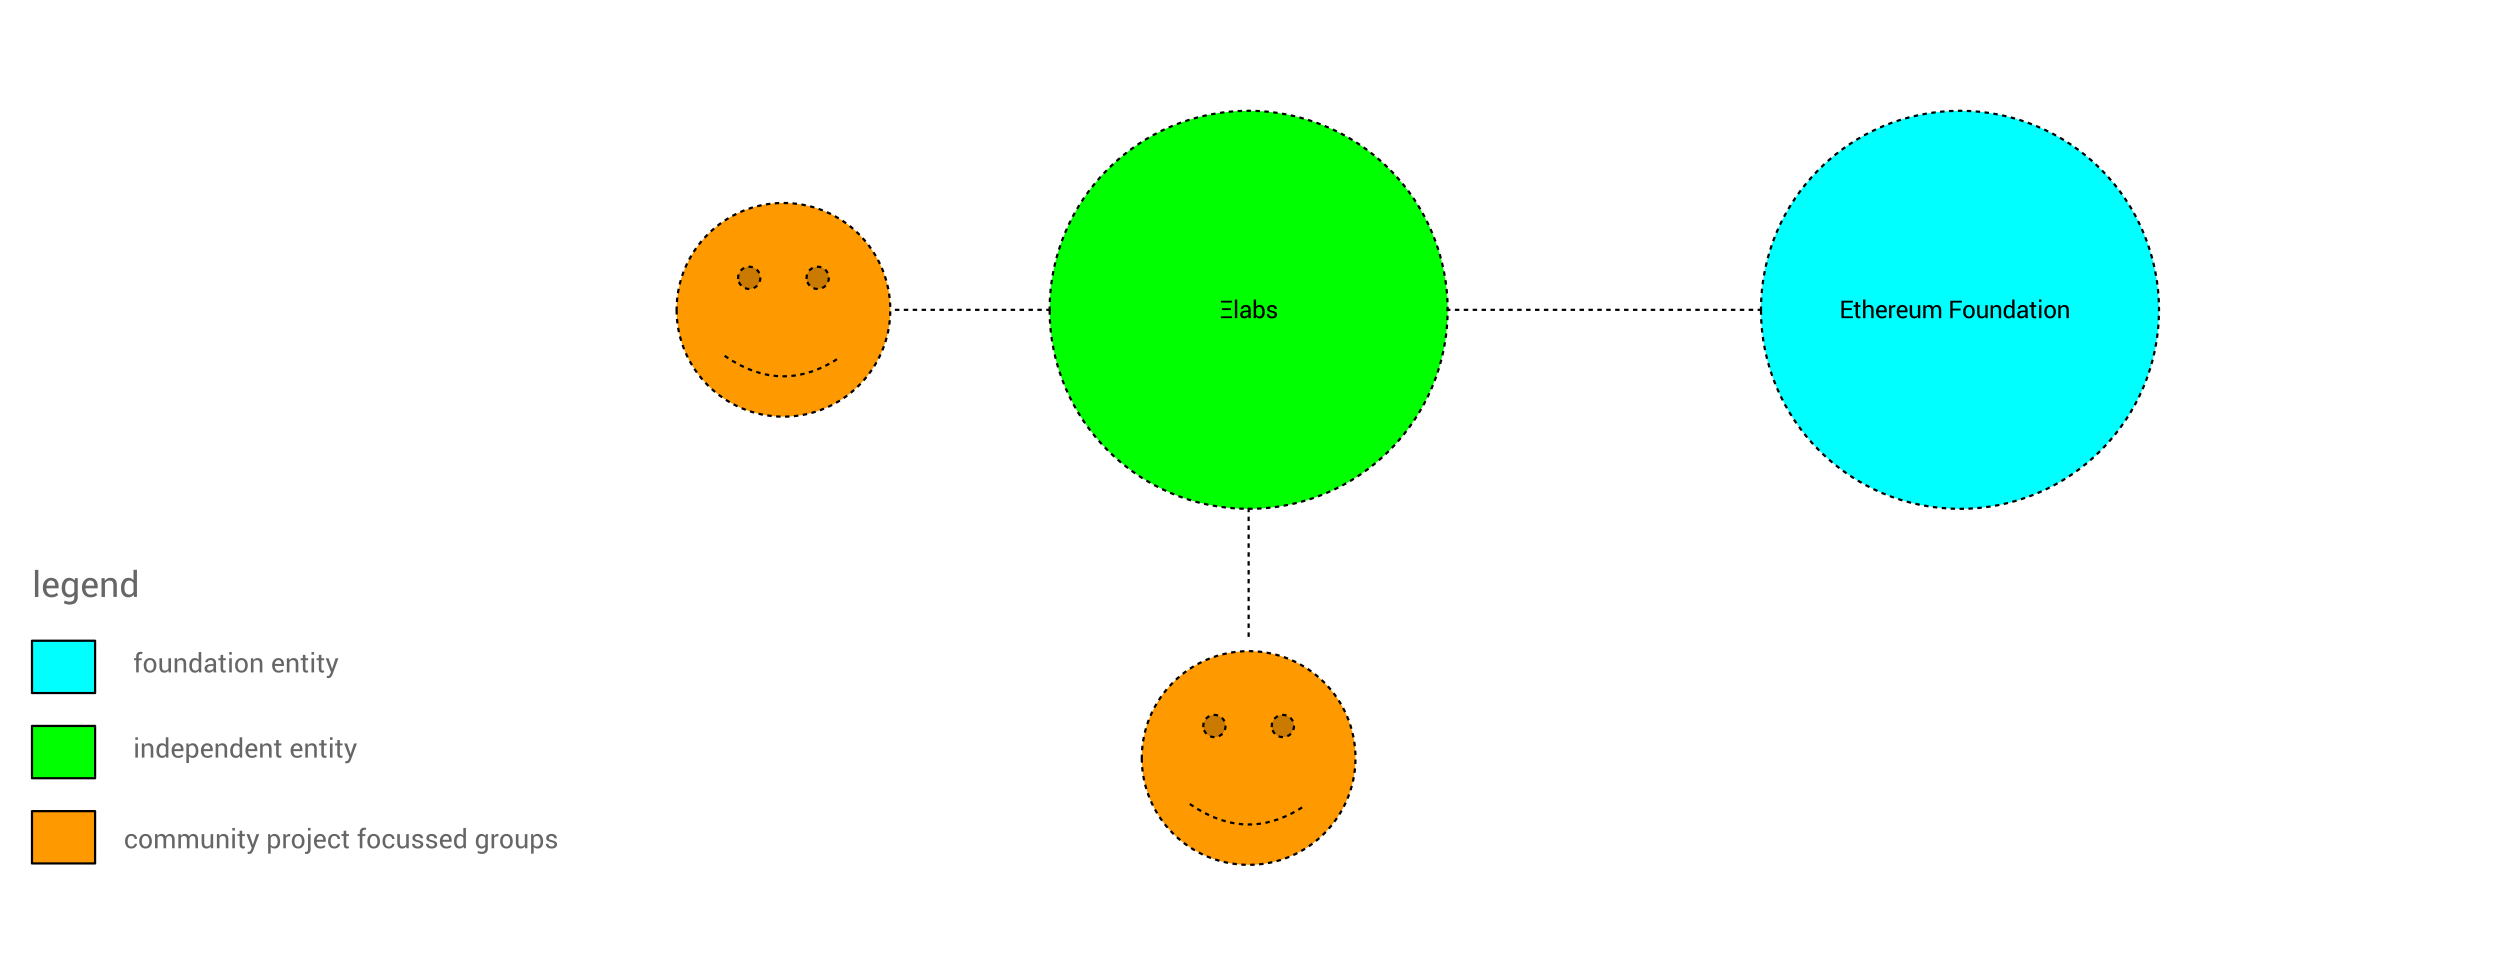 <svg xmlns="http://www.w3.org/2000/svg" xmlns:xlink="http://www.w3.org/1999/xlink" fill="none" stroke="none" stroke-linecap="square" stroke-miterlimit="10" version="1.1" viewBox="0 0 1123 438"><clipPath id="p.0"><path d="m0 0l1123.0 0l0 438.0l-1123.0 0l0 -438.0z" clip-rule="nonzero"/></clipPath><g clip-path="url(#p.0)"><path fill="#000" fill-opacity="0" fill-rule="nonzero" d="m0 0l1123.932 0l0 438.26l-1123.932 0z"/><path fill="#0ff" fill-rule="nonzero" d="m791.024 139.171l0 0c0 -49.375 40.026 -89.402 89.402 -89.402l0 0c23.711 0 46.45 9.419 63.216 26.185c16.766 16.766 26.185 39.506 26.185 63.216l0 0c0 49.375 -40.026 89.402 -89.402 89.402l0 0c-49.375 0 -89.402 -40.026 -89.402 -89.402z"/><path fill-rule="nonzero" stroke="#000" stroke-dasharray="1 3" stroke-linecap="butt" stroke-linejoin="round" stroke-width="1" d="m791.024 139.171l0 0c0 -49.375 40.026 -89.402 89.402 -89.402l0 0c23.711 0 46.45 9.419 63.216 26.185c16.766 16.766 26.185 39.506 26.185 63.216l0 0c0 49.375 -40.026 89.402 -89.402 89.402l0 0c-49.375 0 -89.402 -40.026 -89.402 -89.402z"/><path fill="#000" fill-rule="nonzero" d="m831.818 139.286l-3.578 0l0 2.797l4.125 0l0 0.828l-5.188 0l0 -7.828l5.125 0l0 0.844l-4.062 0l0 2.531l3.578 0l0 0.828zm2.791 -3.594l0 1.406l1.094 0l0 0.781l-1.094 0l0 3.531q0 0.406 0.156 0.578q0.172 0.172 0.453 0.172q0.094 0 0.203 -0.016q0.109 -0.031 0.203 -0.062l0.125 0.719q-0.109 0.094 -0.344 0.156q-0.219 0.062 -0.453 0.062q-0.641 0 -1.031 -0.391q-0.375 -0.391 -0.375 -1.219l0 -3.531l-0.922 0l0 -0.781l0.922 0l0 -1.406l1.062 0zm3.34 2.188q0.297 -0.422 0.734 -0.656q0.438 -0.234 0.969 -0.234q0.938 0 1.453 0.562q0.516 0.562 0.516 1.719l0 3.641l-1.062 0l0 -3.656q0 -0.719 -0.312 -1.062q-0.297 -0.344 -0.906 -0.344q-0.453 0 -0.812 0.219q-0.344 0.203 -0.578 0.547l0 4.297l-1.062 0l0 -8.375l1.062 0l0 3.344zm7.416 5.141q-1.219 0 -1.938 -0.797q-0.719 -0.812 -0.719 -2.109l0 -0.234q0 -1.234 0.734 -2.062q0.75 -0.828 1.75 -0.828q1.172 0 1.766 0.719q0.609 0.703 0.609 1.891l0 0.656l-3.766 0l-0.016 0.031q0.016 0.828 0.422 1.375q0.406 0.531 1.156 0.531q0.531 0 0.938 -0.141q0.406 -0.156 0.703 -0.438l0.406 0.688q-0.312 0.312 -0.828 0.516q-0.5 0.203 -1.219 0.203zm-0.172 -5.203q-0.531 0 -0.906 0.453q-0.375 0.453 -0.453 1.125l0 0.031l2.688 0l0 -0.141q0 -0.625 -0.344 -1.047q-0.328 -0.422 -0.984 -0.422zm6.135 0.219l-0.547 -0.031q-0.406 0 -0.703 0.203q-0.281 0.188 -0.438 0.547l0 4.156l-1.062 0l0 -5.812l0.953 0l0.094 0.844q0.25 -0.453 0.609 -0.703q0.359 -0.25 0.844 -0.25q0.109 0 0.219 0.031q0.109 0.016 0.172 0.031l-0.141 0.984zm3.325 4.984q-1.219 0 -1.938 -0.797q-0.719 -0.812 -0.719 -2.109l0 -0.234q0 -1.234 0.734 -2.062q0.75 -0.828 1.75 -0.828q1.172 0 1.766 0.719q0.609 0.703 0.609 1.891l0 0.656l-3.766 0l-0.016 0.031q0.016 0.828 0.422 1.375q0.406 0.531 1.156 0.531q0.531 0 0.938 -0.141q0.406 -0.156 0.703 -0.438l0.406 0.688q-0.312 0.312 -0.828 0.516q-0.5 0.203 -1.219 0.203zm-0.172 -5.203q-0.531 0 -0.906 0.453q-0.375 0.453 -0.453 1.125l0 0.031l2.688 0l0 -0.141q0 -0.625 -0.344 -1.047q-0.328 -0.422 -0.984 -0.422zm7.073 4.234q-0.266 0.469 -0.703 0.719q-0.422 0.25 -0.984 0.25q-0.953 0 -1.484 -0.594q-0.531 -0.609 -0.531 -1.906l0 -3.422l1.062 0l0 3.438q0 0.938 0.266 1.281q0.281 0.344 0.859 0.344q0.562 0 0.922 -0.219q0.375 -0.234 0.562 -0.656l0 -4.188l1.062 0l0 5.812l-0.953 0l-0.078 -0.859zm3.322 -4.953l0.062 0.766q0.297 -0.422 0.734 -0.641q0.438 -0.234 1.016 -0.234q0.578 0 0.984 0.281q0.422 0.266 0.641 0.797q0.266 -0.5 0.719 -0.781q0.453 -0.297 1.047 -0.297q0.891 0 1.406 0.609q0.516 0.609 0.516 1.844l0 3.469l-1.062 0l0 -3.484q0 -0.859 -0.297 -1.219q-0.281 -0.359 -0.875 -0.359q-0.547 0 -0.891 0.375q-0.328 0.375 -0.375 0.953l0 0.047l0 3.688l-1.062 0l0 -3.484q0 -0.812 -0.312 -1.188q-0.297 -0.391 -0.875 -0.391q-0.484 0 -0.797 0.203q-0.297 0.203 -0.469 0.562l0 4.297l-1.062 0l0 -5.812l0.953 0zm15.837 2.359l-3.562 0l0 3.453l-1.062 0l0 -7.828l5.172 0l0 0.844l-4.109 0l0 2.688l3.562 0l0 0.844zm1.129 0.5q0 -1.297 0.703 -2.125q0.703 -0.844 1.891 -0.844q1.219 0 1.906 0.844q0.703 0.828 0.703 2.125l0 0.109q0 1.297 -0.703 2.125q-0.688 0.828 -1.891 0.828q-1.203 0 -1.906 -0.828q-0.703 -0.828 -0.703 -2.125l0 -0.109zm1.062 0.109q0 0.922 0.391 1.531q0.391 0.594 1.156 0.594q0.766 0 1.156 -0.594q0.391 -0.609 0.391 -1.531l0 -0.109q0 -0.922 -0.406 -1.531q-0.391 -0.609 -1.156 -0.609q-0.75 0 -1.141 0.609q-0.391 0.609 -0.391 1.531l0 0.109zm8.932 1.984q-0.266 0.469 -0.703 0.719q-0.422 0.25 -0.984 0.25q-0.953 0 -1.484 -0.594q-0.531 -0.609 -0.531 -1.906l0 -3.422l1.062 0l0 3.438q0 0.938 0.266 1.281q0.281 0.344 0.859 0.344q0.562 0 0.922 -0.219q0.375 -0.234 0.562 -0.656l0 -4.188l1.062 0l0 5.812l-0.953 0l-0.078 -0.859zm3.322 -4.953l0.062 0.859q0.297 -0.453 0.734 -0.703q0.438 -0.266 1.0 -0.266q0.938 0 1.453 0.562q0.516 0.547 0.516 1.688l0 3.672l-1.062 0l0 -3.641q0 -0.781 -0.312 -1.094q-0.297 -0.328 -0.906 -0.328q-0.469 0 -0.828 0.219q-0.344 0.219 -0.547 0.609l0 4.234l-1.062 0l0 -5.812l0.953 0zm4.869 3.016q0 -1.406 0.594 -2.266q0.594 -0.859 1.672 -0.859q0.516 0 0.906 0.188q0.406 0.188 0.688 0.547l0 -3.188l1.047 0l0 8.375l-0.859 0l-0.125 -0.719q-0.281 0.406 -0.703 0.625q-0.406 0.203 -0.953 0.203q-1.062 0 -1.672 -0.766q-0.594 -0.766 -0.594 -2.031l0 -0.109zm1.047 0.109q0 0.875 0.359 1.406q0.359 0.531 1.125 0.531q0.469 0 0.781 -0.203q0.328 -0.219 0.547 -0.609l0 -2.719q-0.219 -0.359 -0.547 -0.562q-0.312 -0.219 -0.766 -0.219q-0.766 0 -1.141 0.641q-0.359 0.625 -0.359 1.625l0 0.109zm8.822 2.688q-0.062 -0.266 -0.094 -0.469q-0.016 -0.203 -0.031 -0.406q-0.297 0.422 -0.781 0.703q-0.469 0.281 -1.016 0.281q-0.906 0 -1.391 -0.453q-0.469 -0.469 -0.469 -1.297q0 -0.828 0.672 -1.297q0.688 -0.469 1.844 -0.469l1.141 0l0 -0.578q0 -0.5 -0.312 -0.797q-0.312 -0.312 -0.875 -0.312q-0.516 0 -0.844 0.266q-0.312 0.266 -0.312 0.625l-1.0 0l-0.016 -0.031q-0.031 -0.625 0.594 -1.156q0.641 -0.531 1.641 -0.531q0.984 0 1.578 0.5q0.609 0.5 0.609 1.453l0 2.797q0 0.312 0.031 0.609q0.031 0.281 0.125 0.562l-1.094 0zm-1.766 -0.781q0.578 0 1.031 -0.281q0.469 -0.297 0.609 -0.688l0 -0.938l-1.188 0q-0.641 0 -1.031 0.328q-0.375 0.312 -0.375 0.75q0 0.391 0.234 0.609q0.25 0.219 0.719 0.219zm5.453 -6.438l0 1.406l1.094 0l0 0.781l-1.094 0l0 3.531q0 0.406 0.156 0.578q0.172 0.172 0.453 0.172q0.094 0 0.203 -0.016q0.109 -0.031 0.203 -0.062l0.125 0.719q-0.109 0.094 -0.344 0.156q-0.219 0.062 -0.453 0.062q-0.641 0 -1.031 -0.391q-0.375 -0.391 -0.375 -1.219l0 -3.531l-0.922 0l0 -0.781l0.922 0l0 -1.406l1.062 0zm3.418 7.219l-1.047 0l0 -5.812l1.047 0l0 5.812zm0 -7.297l-1.047 0l0 -1.078l1.047 0l0 1.078zm1.294 4.344q0 -1.297 0.703 -2.125q0.703 -0.844 1.891 -0.844q1.219 0 1.906 0.844q0.703 0.828 0.703 2.125l0 0.109q0 1.297 -0.703 2.125q-0.688 0.828 -1.891 0.828q-1.203 0 -1.906 -0.828q-0.703 -0.828 -0.703 -2.125l0 -0.109zm1.062 0.109q0 0.922 0.391 1.531q0.391 0.594 1.156 0.594q0.766 0 1.156 -0.594q0.391 -0.609 0.391 -1.531l0 -0.109q0 -0.922 -0.406 -1.531q-0.391 -0.609 -1.156 -0.609q-0.75 0 -1.141 0.609q-0.391 0.609 -0.391 1.531l0 0.109zm6.197 -2.969l0.062 0.859q0.297 -0.453 0.734 -0.703q0.438 -0.266 1.0 -0.266q0.938 0 1.453 0.562q0.516 0.547 0.516 1.688l0 3.672l-1.062 0l0 -3.641q0 -0.781 -0.312 -1.094q-0.297 -0.328 -0.906 -0.328q-0.469 0 -0.828 0.219q-0.344 0.219 -0.547 0.609l0 4.234l-1.062 0l0 -5.812l0.953 0z"/><path fill="#0f0" fill-rule="nonzero" d="m471.488 139.171l0 0c0 -49.375 40.026 -89.402 89.402 -89.402l0 0c23.711 0 46.45 9.419 63.216 26.185c16.766 16.766 26.185 39.506 26.185 63.216l0 0c0 49.375 -40.026 89.402 -89.402 89.402l0 0c-49.375 0 -89.402 -40.026 -89.402 -89.402z"/><path fill-rule="nonzero" stroke="#000" stroke-dasharray="1 3" stroke-linecap="butt" stroke-linejoin="round" stroke-width="1" d="m471.488 139.171l0 0c0 -49.375 40.026 -89.402 89.402 -89.402l0 0c23.711 0 46.45 9.419 63.216 26.185c16.766 16.766 26.185 39.506 26.185 63.216l0 0c0 49.375 -40.026 89.402 -89.402 89.402l0 0c-49.375 0 -89.402 -40.026 -89.402 -89.402z"/><path fill="#000" fill-rule="nonzero" d="m548.408 142.082l5.031 0l0 0.828l-5.031 0l0 -0.828zm0.453 -3.641l4.078 0l0 0.828l-4.078 0l0 -0.828zm-0.438 -3.359l4.953 0l0 0.844l-4.953 0l0 -0.844zm7.338 7.828l-1.047 0l0 -8.375l1.047 0l0 8.375zm5.122 0q-0.062 -0.266 -0.094 -0.469q-0.016 -0.203 -0.031 -0.406q-0.297 0.422 -0.781 0.703q-0.469 0.281 -1.016 0.281q-0.906 0 -1.391 -0.453q-0.469 -0.469 -0.469 -1.297q0 -0.828 0.672 -1.297q0.688 -0.469 1.844 -0.469l1.141 0l0 -0.578q0 -0.5 -0.312 -0.797q-0.312 -0.312 -0.875 -0.312q-0.516 0 -0.844 0.266q-0.312 0.266 -0.312 0.625l-1.0 0l-0.016 -0.031q-0.031 -0.625 0.594 -1.156q0.641 -0.531 1.641 -0.531q0.984 0 1.578 0.5q0.609 0.5 0.609 1.453l0 2.797q0 0.312 0.031 0.609q0.031 0.281 0.125 0.562l-1.094 0zm-1.766 -0.781q0.578 0 1.031 -0.281q0.469 -0.297 0.609 -0.688l0 -0.938l-1.188 0q-0.641 0 -1.031 0.328q-0.375 0.312 -0.375 0.75q0 0.391 0.234 0.609q0.25 0.219 0.719 0.219zm9.015 -1.906q0 1.266 -0.609 2.031q-0.609 0.766 -1.656 0.766q-0.578 0 -1.0 -0.219q-0.422 -0.219 -0.703 -0.656l-0.125 0.766l-0.875 0l0 -8.375l1.062 0l0 3.25q0.266 -0.391 0.672 -0.594q0.406 -0.203 0.953 -0.203q1.078 0 1.672 0.859q0.609 0.859 0.609 2.266l0 0.109zm-1.062 -0.109q0 -1.0 -0.375 -1.625q-0.359 -0.641 -1.109 -0.641q-0.484 0 -0.828 0.25q-0.328 0.234 -0.531 0.641l0 2.516q0.203 0.422 0.531 0.672q0.328 0.234 0.844 0.234q0.734 0 1.094 -0.531q0.375 -0.531 0.375 -1.406l0 -0.109zm5.525 1.25q0 -0.344 -0.266 -0.562q-0.266 -0.234 -1.0 -0.406q-1.062 -0.219 -1.594 -0.609q-0.531 -0.406 -0.531 -1.094q0 -0.703 0.594 -1.203q0.609 -0.5 1.578 -0.5q1.016 0 1.609 0.531q0.594 0.516 0.578 1.266l-0.016 0.031l-1.016 0q0 -0.391 -0.328 -0.688q-0.312 -0.312 -0.828 -0.312q-0.562 0 -0.844 0.25q-0.266 0.25 -0.266 0.594q0 0.344 0.234 0.547q0.234 0.203 0.984 0.359q1.094 0.234 1.625 0.641q0.547 0.406 0.547 1.094q0 0.766 -0.625 1.25q-0.625 0.469 -1.641 0.469q-1.109 0 -1.75 -0.562q-0.641 -0.562 -0.609 -1.312l0.016 -0.031l1.016 0q0.031 0.562 0.422 0.828q0.391 0.25 0.906 0.25q0.562 0 0.875 -0.219q0.328 -0.234 0.328 -0.609z"/><path fill="#000" fill-opacity="0" fill-rule="nonzero" d="m791.024 139.171l-140.724 0"/><path fill-rule="nonzero" stroke="#000" stroke-dasharray="1 3" stroke-linecap="butt" stroke-linejoin="round" stroke-width="1" d="m791.024 139.171l-140.724 0"/><path fill="#0ff" fill-rule="nonzero" d="m14.37 287.819l28.346 0l0 23.496l-28.346 0z"/><path fill-rule="nonzero" stroke="#000" stroke-linecap="butt" stroke-linejoin="round" stroke-width="1" d="m14.37 287.819l28.346 0l0 23.496l-28.346 0z"/><path fill="#0f0" fill-rule="nonzero" d="m14.37 326.092l28.346 0l0 23.496l-28.346 0z"/><path fill-rule="nonzero" stroke="#000" stroke-linecap="butt" stroke-linejoin="round" stroke-width="1" d="m14.37 326.092l28.346 0l0 23.496l-28.346 0z"/><path fill="#000" fill-opacity="0" fill-rule="nonzero" d="m5.444 243.798l157.386 0l0 40.567l-157.386 0z"/><path fill="#666" fill-rule="nonzero" d="m17.225 268.158l-1.531 0l0 -12.188l1.531 0l0 12.188zm5.875 0.172q-1.766 0 -2.812 -1.172q-1.031 -1.188 -1.031 -3.062l0 -0.344q0 -1.812 1.062 -3.0q1.078 -1.203 2.547 -1.203q1.719 0 2.594 1.031q0.875 1.031 0.875 2.75l0 0.953l-5.484 0l-0.031 0.047q0.031 1.219 0.625 2.0q0.594 0.781 1.656 0.781q0.781 0 1.375 -0.219q0.594 -0.219 1.016 -0.609l0.609 1.0q-0.453 0.438 -1.203 0.75q-0.734 0.297 -1.797 0.297zm-0.234 -7.578q-0.766 0 -1.312 0.656q-0.547 0.656 -0.672 1.641l0.016 0.031l3.891 0l0 -0.203q0 -0.906 -0.484 -1.516q-0.484 -0.609 -1.438 -0.609zm4.852 3.328q0 -2.031 0.891 -3.281q0.891 -1.25 2.469 -1.25q0.797 0 1.406 0.328q0.609 0.312 1.016 0.922l0.188 -1.094l1.234 0l0 8.5q0 1.625 -0.953 2.5q-0.938 0.875 -2.719 0.875q-0.609 0 -1.328 -0.172q-0.703 -0.172 -1.234 -0.453l0.391 -1.203q0.406 0.234 0.984 0.375q0.594 0.156 1.172 0.156q1.125 0 1.625 -0.516q0.516 -0.516 0.516 -1.562l0 -0.953q-0.406 0.531 -0.984 0.812q-0.578 0.266 -1.328 0.266q-1.562 0 -2.453 -1.125q-0.891 -1.141 -0.891 -2.953l0 -0.172zm1.547 0.172q0 1.266 0.531 2.047q0.547 0.766 1.641 0.766q0.703 0 1.172 -0.312q0.469 -0.312 0.766 -0.891l0 -3.891q-0.297 -0.547 -0.781 -0.859q-0.469 -0.312 -1.141 -0.312q-1.094 0 -1.641 0.922q-0.547 0.922 -0.547 2.359l0 0.172zm11.391 4.078q-1.766 0 -2.812 -1.172q-1.031 -1.188 -1.031 -3.062l0 -0.344q0 -1.812 1.062 -3.0q1.078 -1.203 2.547 -1.203q1.719 0 2.594 1.031q0.875 1.031 0.875 2.75l0 0.953l-5.484 0l-0.031 0.047q0.031 1.219 0.625 2.0q0.594 0.781 1.656 0.781q0.781 0 1.375 -0.219q0.594 -0.219 1.016 -0.609l0.609 1.0q-0.453 0.438 -1.203 0.75q-0.734 0.297 -1.797 0.297zm-0.234 -7.578q-0.766 0 -1.312 0.656q-0.547 0.656 -0.672 1.641l0.016 0.031l3.891 0l0 -0.203q0 -0.906 -0.484 -1.516q-0.484 -0.609 -1.438 -0.609zm6.57 -1.047l0.109 1.25q0.422 -0.672 1.047 -1.031q0.641 -0.375 1.453 -0.375q1.375 0 2.125 0.797q0.75 0.797 0.75 2.469l0 5.344l-1.547 0l0 -5.312q0 -1.109 -0.438 -1.578q-0.438 -0.469 -1.344 -0.469q-0.672 0 -1.188 0.328q-0.5 0.312 -0.812 0.859l0 6.172l-1.531 0l0 -8.453l1.375 0zm7.359 4.375q0 -2.031 0.875 -3.281q0.875 -1.25 2.438 -1.25q0.75 0 1.312 0.281q0.578 0.266 0.984 0.781l0 -4.641l1.547 0l0 12.188l-1.266 0l-0.172 -1.047q-0.422 0.594 -1.031 0.906q-0.594 0.312 -1.391 0.312q-1.547 0 -2.422 -1.125q-0.875 -1.125 -0.875 -2.953l0 -0.172zm1.547 0.172q0 1.281 0.516 2.047q0.531 0.766 1.625 0.766q0.688 0 1.156 -0.312q0.469 -0.312 0.766 -0.875l0 -3.938q-0.297 -0.531 -0.766 -0.828q-0.469 -0.312 -1.141 -0.312q-1.109 0 -1.641 0.922q-0.516 0.906 -0.516 2.359l0 0.172z"/><path fill="#000" fill-opacity="0" fill-rule="nonzero" d="m50.853 319.801l193.48 0l0 31.181l-193.48 0z"/><path fill="#666" fill-rule="nonzero" d="m61.947 340.321l-1.156 0l0 -6.344l1.156 0l0 6.344zm0 -7.969l-1.156 0l0 -1.172l1.156 0l0 1.172zm2.805 1.625l0.078 0.953q0.312 -0.516 0.781 -0.781q0.484 -0.281 1.094 -0.281q1.031 0 1.594 0.609q0.562 0.594 0.562 1.844l0 4.0l-1.156 0l0 -3.984q0 -0.828 -0.328 -1.172q-0.328 -0.359 -1.016 -0.359q-0.5 0 -0.891 0.234q-0.375 0.234 -0.594 0.656l0 4.625l-1.156 0l0 -6.344l1.031 0zm5.523 3.297q0 -1.531 0.641 -2.469q0.656 -0.938 1.844 -0.938q0.547 0 0.984 0.203q0.438 0.203 0.734 0.594l0 -3.484l1.156 0l0 9.141l-0.938 0l-0.141 -0.781q-0.312 0.453 -0.766 0.688q-0.453 0.219 -1.047 0.219q-1.156 0 -1.812 -0.844q-0.656 -0.844 -0.656 -2.219l0 -0.109zm1.156 0.109q0 0.969 0.391 1.547q0.391 0.578 1.219 0.578q0.516 0 0.859 -0.234q0.359 -0.234 0.578 -0.656l0 -2.969q-0.219 -0.391 -0.578 -0.609q-0.359 -0.234 -0.844 -0.234q-0.844 0 -1.234 0.688q-0.391 0.672 -0.391 1.781l0 0.109zm8.555 3.062q-1.328 0 -2.109 -0.875q-0.781 -0.891 -0.781 -2.297l0 -0.266q0 -1.344 0.797 -2.234q0.812 -0.906 1.922 -0.906q1.281 0 1.938 0.781q0.656 0.766 0.656 2.047l0 0.719l-4.109 0l-0.016 0.031q0.016 0.922 0.453 1.516q0.453 0.578 1.25 0.578q0.594 0 1.031 -0.156q0.438 -0.172 0.766 -0.469l0.453 0.75q-0.344 0.328 -0.906 0.562q-0.547 0.219 -1.344 0.219zm-0.172 -5.672q-0.578 0 -1.0 0.484q-0.406 0.484 -0.5 1.234l0.016 0.031l2.922 0l0 -0.156q0 -0.688 -0.359 -1.141q-0.359 -0.453 -1.078 -0.453zm9.283 2.609q0 1.375 -0.656 2.219q-0.656 0.844 -1.797 0.844q-0.594 0 -1.047 -0.188q-0.438 -0.203 -0.734 -0.594l0 3.094l-1.156 0l0 -8.781l0.875 0l0.188 0.828q0.312 -0.469 0.766 -0.703q0.469 -0.234 1.078 -0.234q1.188 0 1.828 0.938q0.656 0.922 0.656 2.469l0 0.109zm-1.141 -0.109q0 -1.078 -0.438 -1.766q-0.422 -0.703 -1.25 -0.703q-0.5 0 -0.859 0.234q-0.344 0.219 -0.547 0.609l0 3.062q0.203 0.391 0.547 0.609q0.359 0.219 0.875 0.219q0.828 0 1.25 -0.594q0.422 -0.609 0.422 -1.562l0 -0.109zm5.195 3.172q-1.328 0 -2.109 -0.875q-0.781 -0.891 -0.781 -2.297l0 -0.266q0 -1.344 0.797 -2.234q0.812 -0.906 1.922 -0.906q1.281 0 1.938 0.781q0.656 0.766 0.656 2.047l0 0.719l-4.109 0l-0.016 0.031q0.016 0.922 0.453 1.516q0.453 0.578 1.25 0.578q0.594 0 1.031 -0.156q0.438 -0.172 0.766 -0.469l0.453 0.75q-0.344 0.328 -0.906 0.562q-0.547 0.219 -1.344 0.219zm-0.172 -5.672q-0.578 0 -1.0 0.484q-0.406 0.484 -0.5 1.234l0.016 0.031l2.922 0l0 -0.156q0 -0.688 -0.359 -1.141q-0.359 -0.453 -1.078 -0.453zm4.924 -0.797l0.078 0.953q0.312 -0.516 0.781 -0.781q0.484 -0.281 1.094 -0.281q1.031 0 1.594 0.609q0.562 0.594 0.562 1.844l0 4.0l-1.156 0l0 -3.984q0 -0.828 -0.328 -1.172q-0.328 -0.359 -1.016 -0.359q-0.5 0 -0.891 0.234q-0.375 0.234 -0.594 0.656l0 4.625l-1.156 0l0 -6.344l1.031 0zm5.523 3.297q0 -1.531 0.641 -2.469q0.656 -0.938 1.844 -0.938q0.547 0 0.984 0.203q0.438 0.203 0.734 0.594l0 -3.484l1.156 0l0 9.141l-0.938 0l-0.141 -0.781q-0.312 0.453 -0.766 0.688q-0.453 0.219 -1.047 0.219q-1.156 0 -1.812 -0.844q-0.656 -0.844 -0.656 -2.219l0 -0.109zm1.156 0.109q0 0.969 0.391 1.547q0.391 0.578 1.219 0.578q0.516 0 0.859 -0.234q0.359 -0.234 0.578 -0.656l0 -2.969q-0.219 -0.391 -0.578 -0.609q-0.359 -0.234 -0.844 -0.234q-0.844 0 -1.234 0.688q-0.391 0.672 -0.391 1.781l0 0.109zm8.555 3.062q-1.328 0 -2.109 -0.875q-0.781 -0.891 -0.781 -2.297l0 -0.266q0 -1.344 0.797 -2.234q0.812 -0.906 1.922 -0.906q1.281 0 1.938 0.781q0.656 0.766 0.656 2.047l0 0.719l-4.109 0l-0.016 0.031q0.016 0.922 0.453 1.516q0.453 0.578 1.25 0.578q0.594 0 1.031 -0.156q0.438 -0.172 0.766 -0.469l0.453 0.75q-0.344 0.328 -0.906 0.562q-0.547 0.219 -1.344 0.219zm-0.172 -5.672q-0.578 0 -1.0 0.484q-0.406 0.484 -0.5 1.234l0.016 0.031l2.922 0l0 -0.156q0 -0.688 -0.359 -1.141q-0.359 -0.453 -1.078 -0.453zm4.924 -0.797l0.078 0.953q0.312 -0.516 0.781 -0.781q0.484 -0.281 1.094 -0.281q1.031 0 1.594 0.609q0.562 0.594 0.562 1.844l0 4.0l-1.156 0l0 -3.984q0 -0.828 -0.328 -1.172q-0.328 -0.359 -1.016 -0.359q-0.5 0 -0.891 0.234q-0.375 0.234 -0.594 0.656l0 4.625l-1.156 0l0 -6.344l1.031 0zm7.305 -1.531l0 1.531l1.203 0l0 0.859l-1.203 0l0 3.844q0 0.453 0.188 0.641q0.188 0.172 0.484 0.172q0.109 0 0.219 -0.016q0.125 -0.031 0.219 -0.062l0.156 0.781q-0.125 0.109 -0.375 0.172q-0.25 0.078 -0.5 0.078q-0.703 0 -1.125 -0.422q-0.422 -0.438 -0.422 -1.344l0 -3.844l-1.0 0l0 -0.859l1.0 0l0 -1.531l1.156 0zm8.24 8.0q-1.328 0 -2.109 -0.875q-0.781 -0.891 -0.781 -2.297l0 -0.266q0 -1.344 0.797 -2.234q0.812 -0.906 1.922 -0.906q1.281 0 1.938 0.781q0.656 0.766 0.656 2.047l0 0.719l-4.109 0l-0.016 0.031q0.016 0.922 0.453 1.516q0.453 0.578 1.25 0.578q0.594 0 1.031 -0.156q0.438 -0.172 0.766 -0.469l0.453 0.75q-0.344 0.328 -0.906 0.562q-0.547 0.219 -1.344 0.219zm-0.172 -5.672q-0.578 0 -1.0 0.484q-0.406 0.484 -0.5 1.234l0.016 0.031l2.922 0l0 -0.156q0 -0.688 -0.359 -1.141q-0.359 -0.453 -1.078 -0.453zm4.924 -0.797l0.078 0.953q0.312 -0.516 0.781 -0.781q0.484 -0.281 1.094 -0.281q1.031 0 1.594 0.609q0.562 0.594 0.562 1.844l0 4.0l-1.156 0l0 -3.984q0 -0.828 -0.328 -1.172q-0.328 -0.359 -1.016 -0.359q-0.5 0 -0.891 0.234q-0.375 0.234 -0.594 0.656l0 4.625l-1.156 0l0 -6.344l1.031 0zm7.305 -1.531l0 1.531l1.203 0l0 0.859l-1.203 0l0 3.844q0 0.453 0.188 0.641q0.188 0.172 0.484 0.172q0.109 0 0.219 -0.016q0.125 -0.031 0.219 -0.062l0.156 0.781q-0.125 0.109 -0.375 0.172q-0.25 0.078 -0.5 0.078q-0.703 0 -1.125 -0.422q-0.422 -0.438 -0.422 -1.344l0 -3.844l-1.0 0l0 -0.859l1.0 0l0 -1.531l1.156 0zm3.883 7.875l-1.156 0l0 -6.344l1.156 0l0 6.344zm0 -7.969l-1.156 0l0 -1.172l1.156 0l0 1.172zm3.289 0.094l0 1.531l1.203 0l0 0.859l-1.203 0l0 3.844q0 0.453 0.188 0.641q0.188 0.172 0.484 0.172q0.109 0 0.219 -0.016q0.125 -0.031 0.219 -0.062l0.156 0.781q-0.125 0.109 -0.375 0.172q-0.25 0.078 -0.5 0.078q-0.703 0 -1.125 -0.422q-0.422 -0.438 -0.422 -1.344l0 -3.844l-1.0 0l0 -0.859l1.0 0l0 -1.531l1.156 0zm4.57 5.531l0.203 0.797l0.031 0l1.562 -4.797l1.281 0l-2.672 7.312q-0.234 0.641 -0.688 1.109q-0.438 0.484 -1.203 0.484q-0.141 0 -0.359 -0.031q-0.219 -0.031 -0.328 -0.062l0.109 -0.906q-0.031 -0.016 0.203 0q0.25 0.031 0.312 0.031q0.375 0 0.609 -0.328q0.234 -0.328 0.391 -0.734l0.281 -0.656l-2.359 -6.219l1.281 0l1.344 4.0z"/><path fill="#000" fill-opacity="0" fill-rule="nonzero" d="m50.853 281.528l193.48 0l0 31.181l-193.48 0z"/><path fill="#666" fill-rule="nonzero" d="m61.166 302.048l0 -5.484l-0.984 0l0 -0.859l0.984 0l0 -0.797q0 -1.016 0.531 -1.562q0.531 -0.562 1.484 -0.562q0.203 0 0.406 0.031q0.203 0.031 0.438 0.094l-0.141 0.875q-0.094 -0.016 -0.25 -0.031q-0.141 -0.031 -0.312 -0.031q-0.5 0 -0.75 0.312q-0.25 0.297 -0.25 0.875l0 0.797l1.328 0l0 0.859l-1.328 0l0 5.484l-1.156 0zm3.393 -3.234q0 -1.406 0.766 -2.312q0.766 -0.906 2.078 -0.906q1.312 0 2.078 0.906q0.766 0.906 0.766 2.312l0 0.141q0 1.406 -0.766 2.312q-0.766 0.906 -2.078 0.906q-1.312 0 -2.078 -0.906q-0.766 -0.906 -0.766 -2.312l0 -0.141zm1.156 0.141q0 1.0 0.422 1.656q0.438 0.656 1.266 0.656q0.828 0 1.25 -0.656q0.438 -0.656 0.438 -1.656l0 -0.141q0 -0.984 -0.438 -1.641q-0.422 -0.672 -1.25 -0.672q-0.828 0 -1.266 0.672q-0.422 0.656 -0.422 1.641l0 0.141zm9.961 2.156q-0.297 0.516 -0.766 0.797q-0.469 0.266 -1.078 0.266q-1.047 0 -1.625 -0.656q-0.578 -0.672 -0.578 -2.078l0 -3.734l1.156 0l0 3.75q0 1.016 0.297 1.406q0.297 0.375 0.938 0.375q0.609 0 1.016 -0.25q0.406 -0.25 0.609 -0.703l0 -4.578l1.156 0l0 6.344l-1.047 0l-0.078 -0.938zm3.836 -5.406l0.078 0.953q0.312 -0.516 0.781 -0.781q0.484 -0.281 1.094 -0.281q1.031 0 1.594 0.609q0.562 0.594 0.562 1.844l0 4.0l-1.156 0l0 -3.984q0 -0.828 -0.328 -1.172q-0.328 -0.359 -1.016 -0.359q-0.5 0 -0.891 0.234q-0.375 0.234 -0.594 0.656l0 4.625l-1.156 0l0 -6.344l1.031 0zm5.523 3.297q0 -1.531 0.641 -2.469q0.656 -0.938 1.844 -0.938q0.547 0 0.984 0.203q0.438 0.203 0.734 0.594l0 -3.484l1.156 0l0 9.141l-0.938 0l-0.141 -0.781q-0.312 0.453 -0.766 0.688q-0.453 0.219 -1.047 0.219q-1.156 0 -1.812 -0.844q-0.656 -0.844 -0.656 -2.219l0 -0.109zm1.156 0.109q0 0.969 0.391 1.547q0.391 0.578 1.219 0.578q0.516 0 0.859 -0.234q0.359 -0.234 0.578 -0.656l0 -2.969q-0.219 -0.391 -0.578 -0.609q-0.359 -0.234 -0.844 -0.234q-0.844 0 -1.234 0.688q-0.391 0.672 -0.391 1.781l0 0.109zm9.82 2.938q-0.062 -0.281 -0.094 -0.5q-0.031 -0.234 -0.031 -0.453q-0.328 0.453 -0.844 0.766q-0.516 0.312 -1.109 0.312q-1.0 0 -1.516 -0.5q-0.516 -0.516 -0.516 -1.406q0 -0.906 0.734 -1.422q0.734 -0.516 2.0 -0.516l1.25 0l0 -0.625q0 -0.562 -0.344 -0.875q-0.344 -0.328 -0.953 -0.328q-0.562 0 -0.922 0.281q-0.344 0.281 -0.344 0.688l-1.094 0l-0.016 -0.047q-0.031 -0.688 0.656 -1.25q0.688 -0.578 1.781 -0.578q1.078 0 1.734 0.547q0.656 0.547 0.656 1.578l0 3.047q0 0.344 0.031 0.656q0.031 0.312 0.125 0.625l-1.188 0zm-1.922 -0.844q0.641 0 1.141 -0.312q0.5 -0.328 0.656 -0.75l0 -1.031l-1.297 0q-0.703 0 -1.125 0.359q-0.406 0.344 -0.406 0.812q0 0.422 0.25 0.672q0.266 0.25 0.781 0.25zm6.145 -7.031l0 1.531l1.203 0l0 0.859l-1.203 0l0 3.844q0 0.453 0.188 0.641q0.188 0.172 0.484 0.172q0.109 0 0.219 -0.016q0.125 -0.031 0.219 -0.062l0.156 0.781q-0.125 0.109 -0.375 0.172q-0.25 0.078 -0.5 0.078q-0.703 0 -1.125 -0.422q-0.422 -0.438 -0.422 -1.344l0 -3.844l-1.0 0l0 -0.859l1.0 0l0 -1.531l1.156 0zm3.883 7.875l-1.156 0l0 -6.344l1.156 0l0 6.344zm0 -7.969l-1.156 0l0 -1.172l1.156 0l0 1.172zm1.492 4.734q0 -1.406 0.766 -2.312q0.766 -0.906 2.078 -0.906q1.312 0 2.078 0.906q0.766 0.906 0.766 2.312l0 0.141q0 1.406 -0.766 2.312q-0.766 0.906 -2.078 0.906q-1.312 0 -2.078 -0.906q-0.766 -0.906 -0.766 -2.312l0 -0.141zm1.156 0.141q0 1.0 0.422 1.656q0.438 0.656 1.266 0.656q0.828 0 1.25 -0.656q0.438 -0.656 0.438 -1.656l0 -0.141q0 -0.984 -0.438 -1.641q-0.422 -0.672 -1.25 -0.672q-0.828 0 -1.266 0.672q-0.422 0.656 -0.422 1.641l0 0.141zm6.977 -3.25l0.078 0.953q0.312 -0.516 0.781 -0.781q0.484 -0.281 1.094 -0.281q1.031 0 1.594 0.609q0.562 0.594 0.562 1.844l0 4.0l-1.156 0l0 -3.984q0 -0.828 -0.328 -1.172q-0.328 -0.359 -1.016 -0.359q-0.5 0 -0.891 0.234q-0.375 0.234 -0.594 0.656l0 4.625l-1.156 0l0 -6.344l1.031 0zm11.396 6.469q-1.328 0 -2.109 -0.875q-0.781 -0.891 -0.781 -2.297l0 -0.266q0 -1.344 0.797 -2.234q0.812 -0.906 1.922 -0.906q1.281 0 1.938 0.781q0.656 0.766 0.656 2.047l0 0.719l-4.109 0l-0.016 0.031q0.016 0.922 0.453 1.516q0.453 0.578 1.25 0.578q0.594 0 1.031 -0.156q0.438 -0.172 0.766 -0.469l0.453 0.75q-0.344 0.328 -0.906 0.562q-0.547 0.219 -1.344 0.219zm-0.172 -5.672q-0.578 0 -1.0 0.484q-0.406 0.484 -0.5 1.234l0.016 0.031l2.922 0l0 -0.156q0 -0.688 -0.359 -1.141q-0.359 -0.453 -1.078 -0.453zm4.924 -0.797l0.078 0.953q0.312 -0.516 0.781 -0.781q0.484 -0.281 1.094 -0.281q1.031 0 1.594 0.609q0.562 0.594 0.562 1.844l0 4.0l-1.156 0l0 -3.984q0 -0.828 -0.328 -1.172q-0.328 -0.359 -1.016 -0.359q-0.5 0 -0.891 0.234q-0.375 0.234 -0.594 0.656l0 4.625l-1.156 0l0 -6.344l1.031 0zm7.305 -1.531l0 1.531l1.203 0l0 0.859l-1.203 0l0 3.844q0 0.453 0.188 0.641q0.188 0.172 0.484 0.172q0.109 0 0.219 -0.016q0.125 -0.031 0.219 -0.062l0.156 0.781q-0.125 0.109 -0.375 0.172q-0.25 0.078 -0.5 0.078q-0.703 0 -1.125 -0.422q-0.422 -0.438 -0.422 -1.344l0 -3.844l-1.0 0l0 -0.859l1.0 0l0 -1.531l1.156 0zm3.883 7.875l-1.156 0l0 -6.344l1.156 0l0 6.344zm0 -7.969l-1.156 0l0 -1.172l1.156 0l0 1.172zm3.289 0.094l0 1.531l1.203 0l0 0.859l-1.203 0l0 3.844q0 0.453 0.188 0.641q0.188 0.172 0.484 0.172q0.109 0 0.219 -0.016q0.125 -0.031 0.219 -0.062l0.156 0.781q-0.125 0.109 -0.375 0.172q-0.25 0.078 -0.5 0.078q-0.703 0 -1.125 -0.422q-0.422 -0.438 -0.422 -1.344l0 -3.844l-1.0 0l0 -0.859l1.0 0l0 -1.531l1.156 0zm4.57 5.531l0.203 0.797l0.031 0l1.562 -4.797l1.281 0l-2.672 7.312q-0.234 0.641 -0.688 1.109q-0.438 0.484 -1.203 0.484q-0.141 0 -0.359 -0.031q-0.219 -0.031 -0.328 -0.062l0.109 -0.906q-0.031 -0.016 0.203 0q0.25 0.031 0.312 0.031q0.375 0 0.609 -0.328q0.234 -0.328 0.391 -0.734l0.281 -0.656l-2.359 -6.219l1.281 0l1.344 4.0z"/><path fill="#000" fill-opacity="0" fill-rule="nonzero" d="m471.488 139.171l-71.559 0"/><path fill-rule="nonzero" stroke="#000" stroke-dasharray="1 3" stroke-linecap="butt" stroke-linejoin="round" stroke-width="1" d="m471.488 139.171l-71.559 0"/><path fill="#000" fill-opacity="0" fill-rule="nonzero" d="m560.89 228.572l0 59.37"/><path fill-rule="nonzero" stroke="#000" stroke-dasharray="1 3" stroke-linecap="butt" stroke-linejoin="round" stroke-width="1" d="m560.89 228.572l0 59.37"/><path fill="#f90" fill-rule="nonzero" d="m14.37 364.365l28.346 0l0 23.496l-28.346 0z"/><path fill-rule="nonzero" stroke="#000" stroke-linecap="butt" stroke-linejoin="round" stroke-width="1" d="m14.37 364.365l28.346 0l0 23.496l-28.346 0z"/><path fill="#000" fill-opacity="0" fill-rule="nonzero" d="m46.606 360.522l239.339 0l0 31.181l-239.339 0z"/><path fill="#666" fill-rule="nonzero" d="m59.028 380.261q0.562 0 1.0 -0.344q0.438 -0.359 0.438 -0.875l1.047 0l0 0.031q0.031 0.812 -0.734 1.453q-0.75 0.641 -1.75 0.641q-1.391 0 -2.125 -0.906q-0.734 -0.906 -0.734 -2.266l0 -0.25q0 -1.344 0.734 -2.25q0.75 -0.906 2.125 -0.906q1.109 0 1.812 0.656q0.703 0.656 0.688 1.609l-0.016 0.031l-1.047 0q0 -0.578 -0.406 -0.984q-0.406 -0.406 -1.031 -0.406q-0.906 0 -1.297 0.656q-0.391 0.641 -0.391 1.594l0 0.25q0 0.969 0.375 1.625q0.391 0.641 1.312 0.641zm3.51 -2.453q0 -1.406 0.766 -2.312q0.766 -0.906 2.078 -0.906q1.312 0 2.078 0.906q0.766 0.906 0.766 2.312l0 0.141q0 1.406 -0.766 2.312q-0.766 0.906 -2.078 0.906q-1.312 0 -2.078 -0.906q-0.766 -0.906 -0.766 -2.312l0 -0.141zm1.156 0.141q0 1.0 0.422 1.656q0.438 0.656 1.266 0.656q0.828 0 1.25 -0.656q0.438 -0.656 0.438 -1.656l0 -0.141q0 -0.984 -0.438 -1.641q-0.422 -0.672 -1.25 -0.672q-0.828 0 -1.266 0.672q-0.422 0.656 -0.422 1.641l0 0.141zm6.977 -3.25l0.078 0.828q0.312 -0.438 0.781 -0.688q0.484 -0.25 1.109 -0.25q0.641 0 1.094 0.297q0.453 0.281 0.688 0.875q0.297 -0.547 0.781 -0.859q0.5 -0.312 1.156 -0.312q0.969 0 1.531 0.672q0.562 0.656 0.562 1.984l0 3.797l-1.156 0l0 -3.797q0 -0.938 -0.328 -1.328q-0.312 -0.391 -0.953 -0.391q-0.594 0 -0.969 0.406q-0.359 0.406 -0.422 1.031l0 0.047l0 4.031l-1.156 0l0 -3.797q0 -0.891 -0.344 -1.297q-0.328 -0.422 -0.953 -0.422q-0.516 0 -0.859 0.219q-0.344 0.203 -0.516 0.609l0 4.688l-1.156 0l0 -6.344l1.031 0zm10.488 0l0.078 0.828q0.312 -0.438 0.781 -0.688q0.484 -0.25 1.109 -0.25q0.641 0 1.094 0.297q0.453 0.281 0.688 0.875q0.297 -0.547 0.781 -0.859q0.5 -0.312 1.156 -0.312q0.969 0 1.531 0.672q0.562 0.656 0.562 1.984l0 3.797l-1.156 0l0 -3.797q0 -0.938 -0.328 -1.328q-0.312 -0.391 -0.953 -0.391q-0.594 0 -0.969 0.406q-0.359 0.406 -0.422 1.031l0 0.047l0 4.031l-1.156 0l0 -3.797q0 -0.891 -0.344 -1.297q-0.328 -0.422 -0.953 -0.422q-0.516 0 -0.859 0.219q-0.344 0.203 -0.516 0.609l0 4.688l-1.156 0l0 -6.344l1.031 0zm13.473 5.406q-0.297 0.516 -0.766 0.797q-0.469 0.266 -1.078 0.266q-1.047 0 -1.625 -0.656q-0.578 -0.672 -0.578 -2.078l0 -3.734l1.156 0l0 3.75q0 1.016 0.297 1.406q0.297 0.375 0.938 0.375q0.609 0 1.016 -0.25q0.406 -0.25 0.609 -0.703l0 -4.578l1.156 0l0 6.344l-1.047 0l-0.078 -0.938zm3.836 -5.406l0.078 0.953q0.312 -0.516 0.781 -0.781q0.484 -0.281 1.094 -0.281q1.031 0 1.594 0.609q0.562 0.594 0.562 1.844l0 4.0l-1.156 0l0 -3.984q0 -0.828 -0.328 -1.172q-0.328 -0.359 -1.016 -0.359q-0.5 0 -0.891 0.234q-0.375 0.234 -0.594 0.656l0 4.625l-1.156 0l0 -6.344l1.031 0zm7.039 6.344l-1.156 0l0 -6.344l1.156 0l0 6.344zm0 -7.969l-1.156 0l0 -1.172l1.156 0l0 1.172zm3.289 0.094l0 1.531l1.203 0l0 0.859l-1.203 0l0 3.844q0 0.453 0.188 0.641q0.188 0.172 0.484 0.172q0.109 0 0.219 -0.016q0.125 -0.031 0.219 -0.062l0.156 0.781q-0.125 0.109 -0.375 0.172q-0.25 0.078 -0.5 0.078q-0.703 0 -1.125 -0.422q-0.422 -0.438 -0.422 -1.344l0 -3.844l-1.0 0l0 -0.859l1.0 0l0 -1.531l1.156 0zm4.57 5.531l0.203 0.797l0.031 0l1.562 -4.797l1.281 0l-2.672 7.312q-0.234 0.641 -0.688 1.109q-0.438 0.484 -1.203 0.484q-0.141 0 -0.359 -0.031q-0.219 -0.031 -0.328 -0.062l0.109 -0.906q-0.031 -0.016 0.203 0q0.25 0.031 0.312 0.031q0.375 0 0.609 -0.328q0.234 -0.328 0.391 -0.734l0.281 -0.656l-2.359 -6.219l1.281 0l1.344 4.0zm12.471 -0.594q0 1.375 -0.656 2.219q-0.656 0.844 -1.797 0.844q-0.594 0 -1.047 -0.188q-0.438 -0.203 -0.734 -0.594l0 3.094l-1.156 0l0 -8.781l0.875 0l0.188 0.828q0.312 -0.469 0.766 -0.703q0.469 -0.234 1.078 -0.234q1.188 0 1.828 0.938q0.656 0.922 0.656 2.469l0 0.109zm-1.141 -0.109q0 -1.078 -0.438 -1.766q-0.422 -0.703 -1.25 -0.703q-0.5 0 -0.859 0.234q-0.344 0.219 -0.547 0.609l0 3.062q0.203 0.391 0.547 0.609q0.359 0.219 0.875 0.219q0.828 0 1.25 -0.594q0.422 -0.609 0.422 -1.562l0 -0.109zm5.57 -2.281l-0.594 -0.031q-0.453 0 -0.781 0.219q-0.312 0.219 -0.469 0.609l0 4.531l-1.156 0l0 -6.344l1.031 0l0.109 0.922q0.266 -0.484 0.656 -0.75q0.406 -0.281 0.922 -0.281q0.125 0 0.234 0.016q0.125 0.016 0.203 0.047l-0.156 1.062zm0.832 2.094q0 -1.406 0.766 -2.312q0.766 -0.906 2.078 -0.906q1.312 0 2.078 0.906q0.766 0.906 0.766 2.312l0 0.141q0 1.406 -0.766 2.312q-0.766 0.906 -2.078 0.906q-1.312 0 -2.078 -0.906q-0.766 -0.906 -0.766 -2.312l0 -0.141zm1.156 0.141q0 1.0 0.422 1.656q0.438 0.656 1.266 0.656q0.828 0 1.25 -0.656q0.438 -0.656 0.438 -1.656l0 -0.141q0 -0.984 -0.438 -1.641q-0.422 -0.672 -1.25 -0.672q-0.828 0 -1.266 0.672q-0.422 0.656 -0.422 1.641l0 0.141zm7.273 -3.25l0 6.859q0 0.984 -0.516 1.516q-0.5 0.531 -1.391 0.531q-0.188 0 -0.328 -0.031q-0.156 -0.016 -0.328 -0.078l0.078 -0.906q0.094 0.031 0.25 0.047q0.141 0.031 0.25 0.031q0.375 0 0.594 -0.266q0.234 -0.25 0.234 -0.844l0 -6.859l1.156 0zm-0.031 -1.641l-1.156 0l0 -1.156l1.156 0l0 1.156zm4.434 8.109q-1.328 0 -2.109 -0.875q-0.781 -0.891 -0.781 -2.297l0 -0.266q0 -1.344 0.797 -2.234q0.812 -0.906 1.922 -0.906q1.281 0 1.938 0.781q0.656 0.766 0.656 2.047l0 0.719l-4.109 0l-0.016 0.031q0.016 0.922 0.453 1.516q0.453 0.578 1.25 0.578q0.594 0 1.031 -0.156q0.438 -0.172 0.766 -0.469l0.453 0.75q-0.344 0.328 -0.906 0.562q-0.547 0.219 -1.344 0.219zm-0.172 -5.672q-0.578 0 -1.0 0.484q-0.406 0.484 -0.5 1.234l0.016 0.031l2.922 0l0 -0.156q0 -0.688 -0.359 -1.141q-0.359 -0.453 -1.078 -0.453zm6.471 4.766q0.562 0 1.0 -0.344q0.438 -0.359 0.438 -0.875l1.047 0l0 0.031q0.031 0.812 -0.734 1.453q-0.75 0.641 -1.75 0.641q-1.391 0 -2.125 -0.906q-0.734 -0.906 -0.734 -2.266l0 -0.25q0 -1.344 0.734 -2.25q0.75 -0.906 2.125 -0.906q1.109 0 1.812 0.656q0.703 0.656 0.688 1.609l-0.016 0.031l-1.047 0q0 -0.578 -0.406 -0.984q-0.406 -0.406 -1.031 -0.406q-0.906 0 -1.297 0.656q-0.391 0.641 -0.391 1.594l0 0.25q0 0.969 0.375 1.625q0.391 0.641 1.312 0.641zm5.307 -7.094l0 1.531l1.203 0l0 0.859l-1.203 0l0 3.844q0 0.453 0.188 0.641q0.188 0.172 0.484 0.172q0.109 0 0.219 -0.016q0.125 -0.031 0.219 -0.062l0.156 0.781q-0.125 0.109 -0.375 0.172q-0.25 0.078 -0.5 0.078q-0.703 0 -1.125 -0.422q-0.422 -0.438 -0.422 -1.344l0 -3.844l-1.0 0l0 -0.859l1.0 0l0 -1.531l1.156 0zm6.084 7.875l0 -5.484l-0.984 0l0 -0.859l0.984 0l0 -0.797q0 -1.016 0.531 -1.562q0.531 -0.562 1.484 -0.562q0.203 0 0.406 0.031q0.203 0.031 0.438 0.094l-0.141 0.875q-0.094 -0.016 -0.25 -0.031q-0.141 -0.031 -0.312 -0.031q-0.5 0 -0.75 0.312q-0.25 0.297 -0.25 0.875l0 0.797l1.328 0l0 0.859l-1.328 0l0 5.484l-1.156 0zm3.393 -3.234q0 -1.406 0.766 -2.312q0.766 -0.906 2.078 -0.906q1.312 0 2.078 0.906q0.766 0.906 0.766 2.312l0 0.141q0 1.406 -0.766 2.312q-0.766 0.906 -2.078 0.906q-1.312 0 -2.078 -0.906q-0.766 -0.906 -0.766 -2.312l0 -0.141zm1.156 0.141q0 1.0 0.422 1.656q0.438 0.656 1.266 0.656q0.828 0 1.25 -0.656q0.438 -0.656 0.438 -1.656l0 -0.141q0 -0.984 -0.438 -1.641q-0.422 -0.672 -1.25 -0.672q-0.828 0 -1.266 0.672q-0.422 0.656 -0.422 1.641l0 0.141zm8.523 2.312q0.562 0 1.0 -0.344q0.438 -0.359 0.438 -0.875l1.047 0l0 0.031q0.031 0.812 -0.734 1.453q-0.75 0.641 -1.75 0.641q-1.391 0 -2.125 -0.906q-0.734 -0.906 -0.734 -2.266l0 -0.25q0 -1.344 0.734 -2.25q0.75 -0.906 2.125 -0.906q1.109 0 1.812 0.656q0.703 0.656 0.688 1.609l-0.016 0.031l-1.047 0q0 -0.578 -0.406 -0.984q-0.406 -0.406 -1.031 -0.406q-0.906 0 -1.297 0.656q-0.391 0.641 -0.391 1.594l0 0.25q0 0.969 0.375 1.625q0.391 0.641 1.312 0.641zm7.807 -0.156q-0.297 0.516 -0.766 0.797q-0.469 0.266 -1.078 0.266q-1.047 0 -1.625 -0.656q-0.578 -0.672 -0.578 -2.078l0 -3.734l1.156 0l0 3.75q0 1.016 0.297 1.406q0.297 0.375 0.938 0.375q0.609 0 1.016 -0.25q0.406 -0.25 0.609 -0.703l0 -4.578l1.156 0l0 6.344l-1.047 0l-0.078 -0.938zm6.492 -0.75q0 -0.375 -0.297 -0.625q-0.297 -0.25 -1.094 -0.422q-1.156 -0.25 -1.75 -0.672q-0.578 -0.438 -0.578 -1.188q0 -0.781 0.656 -1.312q0.656 -0.547 1.719 -0.547q1.109 0 1.75 0.562q0.656 0.562 0.625 1.391l0 0.031l-1.109 0q0 -0.422 -0.359 -0.75q-0.344 -0.328 -0.906 -0.328q-0.625 0 -0.922 0.266q-0.297 0.266 -0.297 0.656q0 0.375 0.266 0.594q0.266 0.203 1.078 0.375q1.188 0.266 1.766 0.703q0.594 0.438 0.594 1.188q0 0.844 -0.688 1.375q-0.672 0.516 -1.766 0.516q-1.219 0 -1.922 -0.609q-0.688 -0.625 -0.656 -1.438l0.016 -0.047l1.094 0q0.031 0.625 0.453 0.906q0.438 0.281 1.016 0.281q0.609 0 0.953 -0.25q0.359 -0.25 0.359 -0.656zm6.275 0q0 -0.375 -0.297 -0.625q-0.297 -0.25 -1.094 -0.422q-1.156 -0.25 -1.75 -0.672q-0.578 -0.438 -0.578 -1.188q0 -0.781 0.656 -1.312q0.656 -0.547 1.719 -0.547q1.109 0 1.75 0.562q0.656 0.562 0.625 1.391l0 0.031l-1.109 0q0 -0.422 -0.359 -0.75q-0.344 -0.328 -0.906 -0.328q-0.625 0 -0.922 0.266q-0.297 0.266 -0.297 0.656q0 0.375 0.266 0.594q0.266 0.203 1.078 0.375q1.188 0.266 1.766 0.703q0.594 0.438 0.594 1.188q0 0.844 -0.688 1.375q-0.672 0.516 -1.766 0.516q-1.219 0 -1.922 -0.609q-0.688 -0.625 -0.656 -1.438l0.016 -0.047l1.094 0q0.031 0.625 0.453 0.906q0.438 0.281 1.016 0.281q0.609 0 0.953 -0.25q0.359 -0.25 0.359 -0.656zm5.213 1.812q-1.328 0 -2.109 -0.875q-0.781 -0.891 -0.781 -2.297l0 -0.266q0 -1.344 0.797 -2.234q0.812 -0.906 1.922 -0.906q1.281 0 1.938 0.781q0.656 0.766 0.656 2.047l0 0.719l-4.109 0l-0.016 0.031q0.016 0.922 0.453 1.516q0.453 0.578 1.25 0.578q0.594 0 1.031 -0.156q0.438 -0.172 0.766 -0.469l0.453 0.75q-0.344 0.328 -0.906 0.562q-0.547 0.219 -1.344 0.219zm-0.172 -5.672q-0.578 0 -1.0 0.484q-0.406 0.484 -0.5 1.234l0.016 0.031l2.922 0l0 -0.156q0 -0.688 -0.359 -1.141q-0.359 -0.453 -1.078 -0.453zm3.627 2.5q0 -1.531 0.641 -2.469q0.656 -0.938 1.844 -0.938q0.547 0 0.984 0.203q0.438 0.203 0.734 0.594l0 -3.484l1.156 0l0 9.141l-0.938 0l-0.141 -0.781q-0.312 0.453 -0.766 0.688q-0.453 0.219 -1.047 0.219q-1.156 0 -1.812 -0.844q-0.656 -0.844 -0.656 -2.219l0 -0.109zm1.156 0.109q0 0.969 0.391 1.547q0.391 0.578 1.219 0.578q0.516 0 0.859 -0.234q0.359 -0.234 0.578 -0.656l0 -2.969q-0.219 -0.391 -0.578 -0.609q-0.359 -0.234 -0.844 -0.234q-0.844 0 -1.234 0.688q-0.391 0.672 -0.391 1.781l0 0.109zm8.662 -0.109q0 -1.531 0.656 -2.469q0.672 -0.938 1.844 -0.938q0.609 0 1.062 0.25q0.469 0.234 0.766 0.688l0.141 -0.828l0.922 0l0 6.375q0 1.219 -0.719 1.875q-0.703 0.656 -2.031 0.656q-0.469 0 -1.0 -0.125q-0.516 -0.125 -0.922 -0.344l0.281 -0.891q0.312 0.172 0.75 0.281q0.453 0.109 0.875 0.109q0.844 0 1.219 -0.391q0.391 -0.375 0.391 -1.172l0 -0.719q-0.312 0.406 -0.75 0.609q-0.422 0.203 -0.984 0.203q-1.172 0 -1.844 -0.844q-0.656 -0.844 -0.656 -2.219l0 -0.109zm1.141 0.109q0 0.969 0.406 1.547q0.406 0.578 1.234 0.578q0.516 0 0.859 -0.234q0.359 -0.25 0.594 -0.672l0 -2.922q-0.219 -0.406 -0.578 -0.641q-0.359 -0.234 -0.859 -0.234q-0.828 0 -1.25 0.688q-0.406 0.688 -0.406 1.781l0 0.109zm8.93 -2.391l-0.594 -0.031q-0.453 0 -0.781 0.219q-0.312 0.219 -0.469 0.609l0 4.531l-1.156 0l0 -6.344l1.031 0l0.109 0.922q0.266 -0.484 0.656 -0.75q0.406 -0.281 0.922 -0.281q0.125 0 0.234 0.016q0.125 0.016 0.203 0.047l-0.156 1.062zm0.832 2.094q0 -1.406 0.766 -2.312q0.766 -0.906 2.078 -0.906q1.312 0 2.078 0.906q0.766 0.906 0.766 2.312l0 0.141q0 1.406 -0.766 2.312q-0.766 0.906 -2.078 0.906q-1.312 0 -2.078 -0.906q-0.766 -0.906 -0.766 -2.312l0 -0.141zm1.156 0.141q0 1.0 0.422 1.656q0.438 0.656 1.266 0.656q0.828 0 1.25 -0.656q0.438 -0.656 0.438 -1.656l0 -0.141q0 -0.984 -0.438 -1.641q-0.422 -0.672 -1.25 -0.672q-0.828 0 -1.266 0.672q-0.422 0.656 -0.422 1.641l0 0.141zm9.961 2.156q-0.297 0.516 -0.766 0.797q-0.469 0.266 -1.078 0.266q-1.047 0 -1.625 -0.656q-0.578 -0.672 -0.578 -2.078l0 -3.734l1.156 0l0 3.75q0 1.016 0.297 1.406q0.297 0.375 0.938 0.375q0.609 0 1.016 -0.25q0.406 -0.25 0.609 -0.703l0 -4.578l1.156 0l0 6.344l-1.047 0l-0.078 -0.938zm8.195 -2.0q0 1.375 -0.656 2.219q-0.656 0.844 -1.797 0.844q-0.594 0 -1.047 -0.188q-0.438 -0.203 -0.734 -0.594l0 3.094l-1.156 0l0 -8.781l0.875 0l0.188 0.828q0.312 -0.469 0.766 -0.703q0.469 -0.234 1.078 -0.234q1.188 0 1.828 0.938q0.656 0.922 0.656 2.469l0 0.109zm-1.141 -0.109q0 -1.078 -0.438 -1.766q-0.422 -0.703 -1.25 -0.703q-0.5 0 -0.859 0.234q-0.344 0.219 -0.547 0.609l0 3.062q0.203 0.391 0.547 0.609q0.359 0.219 0.875 0.219q0.828 0 1.25 -0.594q0.422 -0.609 0.422 -1.562l0 -0.109zm6.258 1.359q0 -0.375 -0.297 -0.625q-0.297 -0.25 -1.094 -0.422q-1.156 -0.25 -1.75 -0.672q-0.578 -0.438 -0.578 -1.188q0 -0.781 0.656 -1.312q0.656 -0.547 1.719 -0.547q1.109 0 1.75 0.562q0.656 0.562 0.625 1.391l0 0.031l-1.109 0q0 -0.422 -0.359 -0.75q-0.344 -0.328 -0.906 -0.328q-0.625 0 -0.922 0.266q-0.297 0.266 -0.297 0.656q0 0.375 0.266 0.594q0.266 0.203 1.078 0.375q1.188 0.266 1.766 0.703q0.594 0.438 0.594 1.188q0 0.844 -0.688 1.375q-0.672 0.516 -1.766 0.516q-1.219 0 -1.922 -0.609q-0.688 -0.625 -0.656 -1.438l0.016 -0.047l1.094 0q0.031 0.625 0.453 0.906q0.438 0.281 1.016 0.281q0.609 0 0.953 -0.25q0.359 -0.25 0.359 -0.656z"/><path fill="#f90" fill-rule="nonzero" d="m303.929 139.171l0 0c0 -26.51 21.49 -48 48.0 -48c26.51 0 48.0 21.49 48.0 48c0 26.51 -21.49 48.0 -48.0 48.0c-26.51 0 -48.0 -21.49 -48.0 -48.0z"/><path fill="#cb7a00" fill-rule="nonzero" d="m331.551 124.815c0 -2.761 2.239 -5.0 5.0 -5.0c2.761 0 5.0 2.239 5.0 5.0c0 2.761 -2.239 5.0 -5.0 5.0c-2.761 0 -5.0 -2.239 -5.0 -5.0m30.756 0c0 -2.761 2.239 -5.0 5.0 -5.0c2.761 0 5.0 2.239 5.0 5.0c0 2.761 -2.239 5.0 -5.0 5.0c-2.761 0 -5.0 -2.239 -5.0 -5.0"/><path fill="#000" fill-opacity="0" fill-rule="nonzero" d="m325.913 160.104q26.016 17.868 51.972 0"/><path fill="#000" fill-opacity="0" fill-rule="nonzero" d="m303.929 139.171l0 0c0 -26.51 21.49 -48 48.0 -48c26.51 0 48.0 21.49 48.0 48c0 26.51 -21.49 48.0 -48.0 48.0c-26.51 0 -48.0 -21.49 -48.0 -48.0z"/><path fill-rule="nonzero" stroke="#000" stroke-dasharray="1 3" stroke-linecap="butt" stroke-linejoin="round" stroke-width="1" d="m331.551 124.815c0 -2.761 2.239 -5.0 5.0 -5.0c2.761 0 5.0 2.239 5.0 5.0c0 2.761 -2.239 5.0 -5.0 5.0c-2.761 0 -5.0 -2.239 -5.0 -5.0m30.756 0c0 -2.761 2.239 -5.0 5.0 -5.0c2.761 0 5.0 2.239 5.0 5.0c0 2.761 -2.239 5.0 -5.0 5.0c-2.761 0 -5.0 -2.239 -5.0 -5.0"/><path fill-rule="nonzero" stroke="#000" stroke-dasharray="1 3" stroke-linecap="butt" stroke-linejoin="round" stroke-width="1" d="m325.913 160.104q26.016 17.868 51.972 0"/><path fill-rule="nonzero" stroke="#000" stroke-dasharray="1 3" stroke-linecap="butt" stroke-linejoin="round" stroke-width="1" d="m303.929 139.171l0 0c0 -26.51 21.49 -48 48.0 -48c26.51 0 48.0 21.49 48.0 48c0 26.51 -21.49 48.0 -48.0 48.0c-26.51 0 -48.0 -21.49 -48.0 -48.0z"/><path fill="#f90" fill-rule="nonzero" d="m512.89 340.491l0 0c0 -26.51 21.49 -48.0 48.0 -48.0c26.51 0 48.0 21.49 48.0 48.0c0 26.51 -21.49 48.0 -48.0 48.0c-26.51 0 -48.0 -21.49 -48.0 -48.0z"/><path fill="#cb7a00" fill-rule="nonzero" d="m540.512 326.135c0 -2.761 2.239 -5.0 5.0 -5.0c2.761 0 5.0 2.239 5.0 5.0c0 2.761 -2.239 5.0 -5.0 5.0c-2.761 0 -5.0 -2.239 -5.0 -5.0m30.756 0c0 -2.761 2.239 -5.0 5.0 -5.0c2.761 0 5.0 2.239 5.0 5.0c0 2.761 -2.239 5.0 -5.0 5.0c-2.761 0 -5.0 -2.239 -5.0 -5.0"/><path fill="#000" fill-opacity="0" fill-rule="nonzero" d="m534.874 361.424q26.016 17.868 51.972 0"/><path fill="#000" fill-opacity="0" fill-rule="nonzero" d="m512.89 340.491l0 0c0 -26.51 21.49 -48.0 48.0 -48.0c26.51 0 48.0 21.49 48.0 48.0c0 26.51 -21.49 48.0 -48.0 48.0c-26.51 0 -48.0 -21.49 -48.0 -48.0z"/><path fill-rule="nonzero" stroke="#000" stroke-dasharray="1 3" stroke-linecap="butt" stroke-linejoin="round" stroke-width="1" d="m540.512 326.135c0 -2.761 2.239 -5.0 5.0 -5.0c2.761 0 5.0 2.239 5.0 5.0c0 2.761 -2.239 5.0 -5.0 5.0c-2.761 0 -5.0 -2.239 -5.0 -5.0m30.756 0c0 -2.761 2.239 -5.0 5.0 -5.0c2.761 0 5.0 2.239 5.0 5.0c0 2.761 -2.239 5.0 -5.0 5.0c-2.761 0 -5.0 -2.239 -5.0 -5.0"/><path fill-rule="nonzero" stroke="#000" stroke-dasharray="1 3" stroke-linecap="butt" stroke-linejoin="round" stroke-width="1" d="m534.874 361.424q26.016 17.868 51.972 0"/><path fill-rule="nonzero" stroke="#000" stroke-dasharray="1 3" stroke-linecap="butt" stroke-linejoin="round" stroke-width="1" d="m512.89 340.491l0 0c0 -26.51 21.49 -48.0 48.0 -48.0c26.51 0 48.0 21.49 48.0 48.0c0 26.51 -21.49 48.0 -48.0 48.0c-26.51 0 -48.0 -21.49 -48.0 -48.0z"/></g></svg>